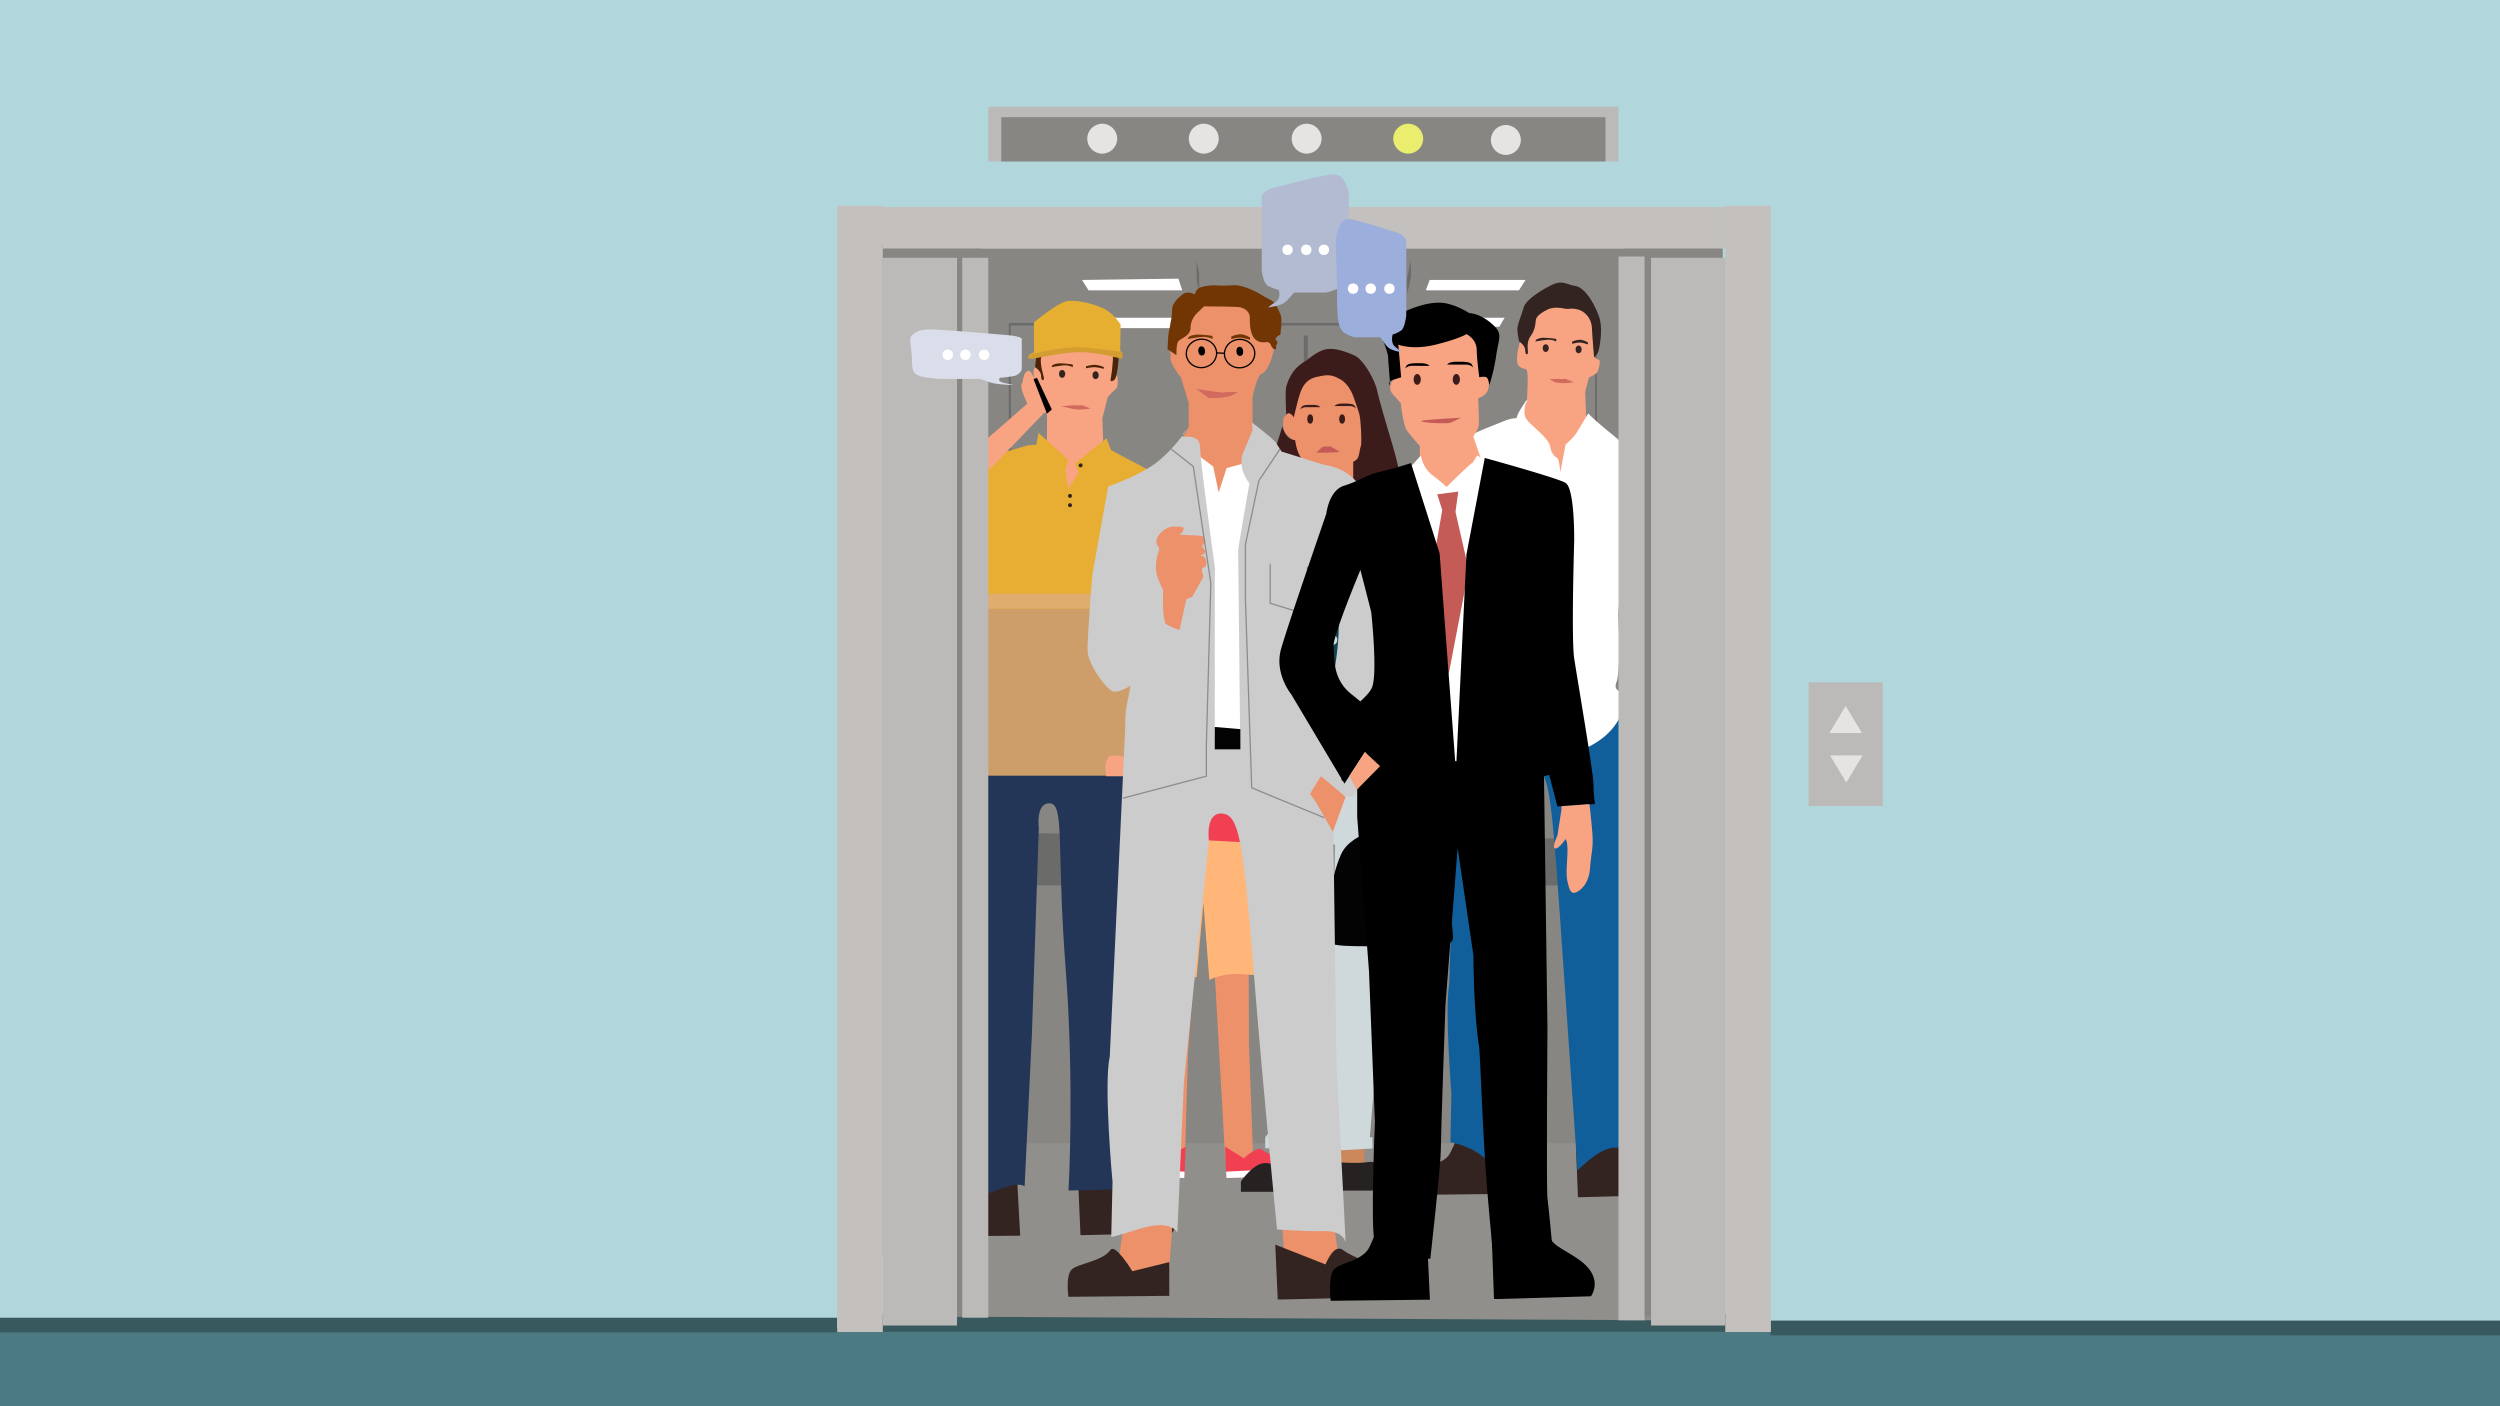 <svg xmlns="http://www.w3.org/2000/svg" viewBox="0 0 1920 1080"><rect x="0" y="0" width="1920" height="1080" fill="#808080" stroke="none"/><defs><style>.cls-1{fill:#b1d7dd;}.cls-2{fill:#4b7a82;}.cls-3{fill:#878683;}.cls-4{fill:#385a5e;}.cls-5{fill:#908f8b;}.cls-6{fill:#c4c0bd;}.cls-7{fill:#fff;}.cls-8{fill:#6b6b6a;}.cls-9{fill:#bcbab8;}.cls-10{fill:#e5e4e3;}.cls-11{fill:#105f9b;}.cls-12{fill:#f8a482;}.cls-13{fill:#332421;}.cls-14{fill:#d1695e;}.cls-15{fill:#ed916b;}.cls-16{fill:#ffb678;}.cls-17{fill:#f14052;}.cls-18{fill:#cfd9db;}.cls-19{fill:#0d476d;}.cls-20{fill:#cc885b;}.cls-21{fill:#262221;}.cls-22{fill:#3c1b1b;}.cls-23{fill:#c55b56;}.cls-24{fill:#3ba2ad;}.cls-25{fill:#154353;}.cls-26{fill:#030303;}.cls-27{fill:#233657;}.cls-28{fill:#4c2304;}.cls-29{fill:#e6af31;}.cls-30{fill:#d39d31;}.cls-31{fill:#e8ae33;}.cls-32{fill:#ce9e6a;}.cls-33{fill:#dfad6e;}.cls-34{fill:#723605;}.cls-35{fill:#ccc;}.cls-36,.cls-37{fill:none;stroke-miterlimit:10;}.cls-36{stroke:#000;}.cls-37{stroke:#8c8c8c;}.cls-38{fill:#b2bbd1;}.cls-39{fill:#9caedb;}.cls-40{fill:#dadeea;}.cls-41{fill:#eaed6e;}</style></defs><g id="elevator4"><polygon class="cls-1" points="1920 1077.12 0 1077.12 0 0 1920 0 1920 1015.61 1920 1077.12"/><polygon class="cls-2" points="679 1020 1265.96 1020 1920 1022.76 1920 1080 0 1080 0 1020 679 1020"/><g id="Layer_10" data-name="Layer 10"><rect class="cls-3" x="660" y="187.03" width="663.05" height="776.93"/></g><rect class="cls-4" x="673.59" y="1009" width="663.41" height="13.84"/><polygon class="cls-5" points="778 878 683.74 1011 1325 1014.21 1226.1 878 778 878"/><rect class="cls-4" y="1012" width="643" height="11.32"/><rect class="cls-4" x="1359.71" y="1014.21" width="560.29" height="11.32"/><rect class="cls-6" x="643" y="158" width="35" height="865"/><rect class="cls-6" x="1325" y="158" width="35" height="865"/><rect class="cls-6" x="678" y="159" width="647" height="32"/><polygon class="cls-7" points="836 223 831 215 905 214 907.97 223 836 223"/><polygon class="cls-7" points="846 244 851 252 916.28 252 913.45 244 846 244"/><polygon class="cls-7" points="1098 215 1095 223 1166.52 223 1171.63 215 1098 215"/><polygon class="cls-7" points="1089 244 1086 251 1151.4 251 1155.56 244 1089 244"/><polygon class="cls-8" points="919 200 919 215 921 226 921 210.56 919 200"/><polygon class="cls-8" points="1083.67 200 1083.67 213 1080.67 226 1080.67 213 1083.67 200"/><polygon class="cls-8" points="1076.01 226 1076.01 244 1074 253 1074 237.98 1076.01 226"/><polygon class="cls-8" points="927 230 929 245 929 254.42 927 244.58 927 230"/><polygon class="cls-8" points="774.7 248 835.46 248 837 250 776.17 250 774.7 248"/><rect class="cls-8" x="929" y="248" width="145" height="2"/><polygon class="cls-8" points="1166.81 248 1165.51 250 1225.09 250 1225 651 1227 653 1226.39 248 1166.81 248"/><polygon class="cls-8" points="774.7 248 776.17 250 777.77 653 774.7 656.79 774.7 248"/><polygon class="cls-8" points="777.77 695.49 777.77 881.04 759.21 908.08 759.21 904.51 774.7 882.65 774.7 697.61 777.77 695.49"/><polygon class="cls-8" points="1227 695.49 1226.1 878 1244.83 908.08 1244.83 910.6 1224.82 878.3 1224.82 695.49 1227 695.49"/><path class="cls-8" d="M952,1143"/><rect class="cls-8" x="1001.29" y="257.74" width="3.07" height="620.26"/><polygon class="cls-8" points="759.21 708.82 795 680 1207.59 680 1244.83 708.82 1244.83 663.86 1208 644 798 640 758.84 661.54 759.21 708.82"/><rect class="cls-9" x="1389" y="524" width="57" height="95"/><polygon class="cls-10" points="1417.5 542.17 1430 563 1405 563 1417.5 542.17"/><polygon class="cls-10" points="1417.96 601 1405.46 580.17 1430.46 580.17 1417.96 601"/><rect class="cls-9" x="759" y="82" width="484" height="42"/><rect class="cls-3" x="769" y="90" width="464" height="34"/><path class="cls-11" d="M1009.75,552.58"/></g><g id="mark4"><path class="cls-12" d="M1181.14,232.12l-13.71,30.24s-4.8,15.26-.69,18.86,5.88,0,6.37,6.15-.46,20.49-.46,20.49l-6.55,16.79,32.72,40.5,19.62-36.55-1-27.83,2.85-10.88a37.8,37.8,0,0,0,5.38-2.9c2.06-1.44,3.43-8.69,2.74-10.14s-2,0-3.43-2.9-1.37-29-1.37-29l-16.9-19.55Z"/><path class="cls-12" d="M1092,516l.69,42s6.17,10.86,15.08,15.94,26.74,10.14,26.74,10.14l1.38-32.6s-19.89,8-23.32,4.34-4.8-7.24-4.11-15.94,2.74-25.36,2.74-25.36Z"/><path class="cls-12" d="M1253.82,520.3v28.41s-1.37,11.44-9.6,12.89-9.6,16.66-9.6,16.66l1.38,6.52s12.34-4.34,17.82-8.69,9.6-8,11-10.87,1.82-11.91,3-19,6.12-25.93,6.12-25.93Z"/><path class="cls-13" d="M1214.25,919.44l60-1.63s5.42-6.52,0-14.67-18.57-12.22-24-17.11-6.19-13.85-6.19-13.85l-33.64,10.21,1.44,37.05Z"/><path class="cls-13" d="M1148.07,894.18V917l-59.3.65s-1.84-14.5,2-18.58,18.26-5,22.67-13.08a89.46,89.46,0,0,0,6.74-16.25Z"/><path class="cls-11" d="M1113.05,755.34c-3.67,19.06,1.64,84.78,1.64,84.78l-.8,37.1s18.7,3.1,28.38,14.51l9.67,11.41,4.64-130.37,14.71-163.2s-2.33-19.33,7.73-18.51,12.39,18,18.58,106.38,13.93,201.61,13.93,201.61,15.88-17.24,28.06-17.58l12.18-.33-5.42-120.63-1.06-224.38L1120,525.87"/><path class="cls-7" d="M1114.63,551.46s20.45,18.83,31.14,21.73,31.26,5.07,31.26,5.07a77.42,77.42,0,0,1,2-15.94c2.06-8.69,4.8-21.73,4.8-21.73l6.86,39.12,30.09-6.52c9.68-5.07,17.25-11.59,22.38-20.65s7.87-14.85,5.13-18.47-9.6-2.9-6.86-10.15,2.13-32,2.13-32l-.76-20.92,2.74-29.71s4.47,12.4,5,19.61,1.2,44.15,1.2,44.15-4.12-5.79-5.49-5.79-1,15.21-1,15.21,4.47,10.87,7.21,11.6,25.14.72,25.14.72,5-12.32,4.35-19.56a46.25,46.25,0,0,0-2.06-10.87s-1.72-114.71-6-125.1-22.8-27.06-37.88-39.37-16.19-14.49-16.19-14.49-6.44,10.86-9.18,15.21-8.23,8.7-8.23,8.7l-4.08,21.57s-.72-9.26-2.09-10.71-3.43-2.17-4.8-5.79,0-5.07-6.17-11.59-12.8-11-13.94-14.92-.23-9,1-10.81,0-1.64,0-1.64-6.84,9.85-7.25,12.45-1.09-.3-11.38,4.05-31.83,11.69-36.83,19.61-18.71,55-22.13,81.82-8.23,65.21-8.23,65.21l-5.49-7.24,3.43,13.76L1081,502.2l9.6,14.48s0,5.79,9.6,5.79h13.71s0-9.42,2.06-10.14,4.12-2.17,5.49-8l1.37-5.8-4.92,0s-1.25-5.36.8-13.54,3.43-17.59,3.43-23,4.8-15.57,4.8-15.57,1.37,30.43,0,35.5-8.23,44.92-8.23,44.92Z"/><path class="cls-13" d="M1166.74,262.36s4.35,2.57,4.58,6.36,1.14,3.92,2,2.77-1.83-7.68,2.29-13.48,3.42-10.87,4.11-13,3.43-4.54,8.23-7,9.6-1.71,13.71-1,4.8-.72,10.29.73,10.36,7,10.67,14.36,1.67,22.59,1.67,22.59a25.8,25.8,0,0,0,2.74-3.63c1.37-2.17,4.12-18.11,1.37-26.8s-10.28-23.19-18.51-24.64-9.9-5.07-19.69,0-18.71,11.59-20.08,16.67-4.8,13-4.8,16.66A53.47,53.47,0,0,0,1166.74,262.36Z"/><path class="cls-13" d="M1195.2,260.32v2a13.37,13.37,0,0,0-7.89-1.29c-4.8.57-8.23,1.29-8.23,1.29l.69-1.45a11.33,11.33,0,0,1,6.17-1.45A67.68,67.68,0,0,1,1195.2,260.32Z"/><path class="cls-13" d="M1207.41,262.36v1.76s4.46-1.45,7.27-.88a41.27,41.27,0,0,1,4.86,1.29V263s-3.43-2.09-6.17-2.09A17.46,17.46,0,0,0,1207.41,262.36Z"/><path class="cls-14" d="M1190.05,291.34s6-.6,7.45-.3a23.75,23.75,0,0,0,4.92-.08l6.15,2.56a56.94,56.94,0,0,1-8,.72,28,28,0,0,1-6.43-.72Z"/><ellipse class="cls-13" cx="1193.48" cy="401.47" rx="2.06" ry="2.17"/><ellipse class="cls-13" cx="1191.43" cy="431.18" rx="2.06" ry="2.17"/><ellipse class="cls-13" cx="1189.37" cy="461.61" rx="2.06" ry="2.17"/><ellipse class="cls-13" cx="1186.63" cy="490.59" rx="2.06" ry="2.17"/><ellipse class="cls-13" cx="1185.26" cy="521.75" rx="2.06" ry="2.17"/><ellipse class="cls-13" cx="1187.13" cy="267.37" rx="2.34" ry="2.96"/><ellipse class="cls-13" cx="1212.37" cy="268.36" rx="2.34" ry="2.96"/></g><g id="adam4"><path class="cls-15" d="M937.4,419.14l11.54,25.45s4,12.85.58,15.88-8.38,3.95-8.79,9.12.84,20.2.84,20.2l8.49,7.23-17.75,45-22.72-42.92,1.68-19.36-6.85-11.93a31.08,31.08,0,0,1-4.53-2.43c-1.73-1.22-2.88-7.32-2.31-8.54s1.73,0,2.89-2.44S901.62,430,901.62,430l14.23-16.45Z"/><path class="cls-15" d="M889.57,798.74c-1.92,12.25.86,54.5.86,54.5l-4.06,39.68s9.25-5.65,14.31,1.68,9.23-.84,9.23-.84l2.42-83.82L920,705s-1.22-12.42,4-11.9,6.48,11.59,9.71,68.4,7.29,129.61,7.29,129.61,9.62,4.53,16,4.31,5.05-15.83,5.05-15.83l-2.83-77.55-.56-144.25-65.51-6.59"/><path class="cls-13" d="M949.52,444.59s-3.66,2.16-3.85,5.35-1,3.31-1.73,2.33,1.54-6.46-1.92-11.34-2.89-9.14-3.46-11-2.89-3.83-6.93-5.88-8.08-1.44-11.54-.83-4-.61-8.66.61-8.72,5.89-9,12.09-1.4,19-1.4,19a21.37,21.37,0,0,1-2.31-3c-1.16-1.83-3.47-15.24-1.16-22.56s8.66-19.51,15.58-20.73,15.12-3.05,23.36,1.22S948.83,422.4,950,426.67s2.53,25.56,2.53,28.61S949.52,444.59,949.52,444.59Z"/><path class="cls-13" d="M925.57,442.88v1.71a11.28,11.28,0,0,1,6.64-1.08c4,.47,6.92,1.08,6.92,1.08l-.57-1.22a9.57,9.57,0,0,0-5.2-1.22A56.39,56.39,0,0,0,925.57,442.88Z"/><path class="cls-13" d="M915.29,444.59v1.49s-3.75-1.22-6.11-.75a34,34,0,0,0-4.09,1.09v-1.29s2.88-1.76,5.19-1.76A14.61,14.61,0,0,1,915.29,444.59Z"/><path class="cls-14" d="M929.79,467.07s-4.92,1.41-6.16,1.66a20.12,20.12,0,0,1-4.14-.07l-4.85-.75s3.28,3.51,6.39,3.51a23.42,23.42,0,0,0,5.41-.61Z"/><ellipse class="cls-13" cx="932.36" cy="448.81" rx="1.97" ry="2.49"/><ellipse class="cls-13" cx="911.12" cy="449.64" rx="1.97" ry="2.49"/><path class="cls-15" d="M1000,563.65c-.84,4.41,7.58,38.54,7.58,38.54s.23,17.21-15,27.31a216.21,216.21,0,0,0-26.67,20.92l-8.8-27.66s27.78-5,29.46-19.35-7.58-49.24-7.58-49.24l10.95-4.37Z"/><path class="cls-15" d="M881.61,549.54s-6,40.4-8.6,42.92-24.86-8.83-24.86-8.83-23.21-19.79-28.47-20.21-15.55-2.94-16.14-10.09-10.18-21.46-2.69-22.3,16,.84,16.14,7.57,35,20.46,35,20.46,6.26,7.47,10.32,4.45,10.7-28.7,10.7-28.7l11.14,6.32Z"/><path class="cls-16" d="M881.75,629.91s-4.2,46.59-4.42,53.81,1.9,13.11,0,24.47-6.5,28.5-8.83,36.76,21.23,4.89,29.65,4.89,20.8.68,20.8.68l5.29-57.06,4.55,59.2s8.92-5.34,23.22-4.5l18.52,1.08V700.39L966.07,632l-81.92-2.11"/><path class="cls-17" d="M913.27,492s-35.72,4.57-39.94,13.26-13.55,30.39-13.55,30.39l-2.54,11,21.3,8.66-5.21,87.19L975.88,648,970.4,551.6l4,9.68,26-2.95s-7.27-46.49-21.6-55.27a49.37,49.37,0,0,0-29-7s-6.88,11.94-15.17,12.2-18.47,1.18-19.61-3a74.83,74.83,0,0,0-3.4-9.22"/><path class="cls-17" d="M943.62,904.7l42.86-1.06a7.45,7.45,0,0,0,0-9.52c-3.87-5.28-13.27-7.93-17.15-11.1s-14,6.53-14,6.53l-14.52-8.89,1,24Z"/><path class="cls-7" d="M941.68,899.81,978.94,898l4.81-6.59s2.81,1.84,3.63,4.22,2.43,7.83-.9,8-44.59,1.06-44.59,1.06Z"/><path class="cls-17" d="M907.85,904.7,865,903.64a7.45,7.45,0,0,1,0-9.52c3.87-5.28,13.27-7.93,17.14-11.1s14.34,5.69,14.34,5.69l14.14-8.05-1,24Z"/><path class="cls-7" d="M909.78,899.81,872.52,898l-4.8-6.59s-2.81,1.84-3.63,4.22-2.43,7.83.9,8,44.58,1.06,44.58,1.06Z"/><path class="cls-18" d="M903.1,410.68s16.7-6.28,24.42-4.35,15.42,3.77,15.42,3.77l3.16,17.72-41.32-7.72Z"/><path class="cls-19" d="M897.09,434.22s-7-6.13-6.33-10.67S903.16,414,908.48,413s23.29-1.64,27.34,1.54a124.52,124.52,0,0,1,9.46,8.68l-2.34-13.15s3.62.57,4.95,5.49,3.41,19.13,3.41,19.13-13.93-6.2-21.84-9.21-19.37-1.07-26.38,1S897.09,434.22,897.09,434.22Z"/></g><g id="este4"><polygon class="cls-20" points="976.48 746.97 976.48 898.83 996.53 898.83 1014.9 636.54 1028.56 646.22 1024.53 900.69 1047.05 901.84 1062.21 607.87 987.77 585.82 976.48 746.97"/><path class="cls-21" d="M999.79,893.31s-17.35,1.55-26.77,0-20,14-20,14v8H1000Z"/><path class="cls-21" d="M1024.59,892.4s17.35,1.56,26.76,0,20,14,20,14v8h-46.94Z"/><path class="cls-15" d="M1006.27,282.74l-13.59,26.19-4.85,9.71-1.94,1.94s-1,5.41,0,9,3.88,5.54,5.82,7.48,5.83,48.5,5.83,48.5l-12.62,11.64,38.81,73.73,33-78.58-17.46-11.64,15.52-53.35-14.55-46.57Z"/><path class="cls-22" d="M994.63,338s1,6.79,2.91,10.67a24,24,0,0,0,3.88,5.82v17.32s-1,12.42-3.4,12.59-13.86,0-13.86,0-8,.16-9.91-5.66-4.9-7.85-1.48-17.51S981,340,981,340l3.88-12.61s1,4.85,3.88,7.76A9,9,0,0,0,994.63,338Z"/><path class="cls-22" d="M987.83,318.64a2.12,2.12,0,0,1,2.91-1,7.31,7.31,0,0,1,2.92,2.91s1.94-8.73,3.88-15.53,4.85-13.58,13.58-15.52,11.64-1.94,18.43,1.94,9.8,12.95,9.8,12.95,3.78,10.34,4.75,14.22,1.94,22.31,1,24.25-1,7.76-2.91,9.7-2.91,1.94-2.91,1.94v14.55l-7.83,15.43h37.25s8.41.09,7.44-12.52-8.73-36.86-10.67-43.65-5.82-19.41-7.76-28.14S1047,276,1040.22,273s-14.55-5.82-21.34-4.85-15.52,8.73-15.52,8.73a33.49,33.49,0,0,0-7.76,5.82c-3.89,3.88-6.8,10.41-7.77,14.42S987.83,318.64,987.83,318.64Z"/><ellipse class="cls-22" cx="1006.22" cy="321.8" rx="2.27" ry="3.63"/><ellipse class="cls-22" cx="1030.73" cy="321.8" rx="2.27" ry="3.63"/><path class="cls-22" d="M1013.94,312.72s-.91-1.78-5.45-1.8-8.11,0-9,1.8l-.93,1.81a6.59,6.59,0,0,1,4.48-1.8Z"/><path class="cls-22" d="M1025,311.85s1-1.9,5.82-1.92,8.67,0,9.67,1.92l1,1.94a7,7,0,0,0-4.79-1.93Z"/><path class="cls-23" d="M1011.12,347.74s3.88-4.85,5.82-4.85h5.16s4.54,2.91,6.48,3.88S1011.12,347.74,1011.12,347.74Z"/><path class="cls-24" d="M1227,1186.14"/><polygon class="cls-18" points="979.22 591.32 973.94 812.37 973.94 870.59 971.67 873.43 971.67 881.89 1000.37 881.89 1004.43 871.6 1000.94 870.59 1019.93 647.08 1025.05 648.76 1022.74 873.43 1019.15 873.43 1019.15 883.99 1054.07 882.05 1054.07 873.43 1052.04 873.43 1076.52 576.33 980.88 572.85 979.22 591.32"/><path class="cls-25" d="M989.57,386.36s5.95,15.11,25.86,17.18,41.72-18.14,41.72-18.14,18.8,3.12,31.16,14.28,18.89,90.86,18.89,90.86l-.72,66.27-33.64,87.37s-26.22-15.59-24.45-33S1081.94,543,1081.94,543s-2.36-59.08-5.31-75.13S1097.19,537,1097.19,537l-12.45,52.6s-55.15,5.57-83.8,3.25-36.2,1.74-44.88-27S925,500.57,932.69,468.34s12.07-64.21,27.75-74.35S989.57,386.36,989.57,386.36Z"/><path class="cls-26" d="M1046.83,641.1S1034.57,645.82,1030,656s-7.77,23.67-7.94,34.35-10.62,31.43.71,34.61,38.55.52,58,3,35.16-1.38,35.16-7.57-3.48-37.93-8.71-51.87-7.37-24.71-19.79-27.45S1046.83,641.1,1046.83,641.1Z"/><path class="cls-15" d="M1051.19,623.17s-5.83,4.45-5,8.42,1.2,10.51,5,16.82,3.75,8.05,9,8.05,9.34-6.65,8.59-9-2.22-7.66-2.22-7.66-4.19-3.46-7-6"/><circle class="cls-18" cx="985.7" cy="449.6" r="3.92"/><circle class="cls-18" cx="1004.86" cy="468.76" r="3.92"/><circle class="cls-18" cx="1023.15" cy="449.6" r="3.92"/><circle class="cls-18" cx="1042.31" cy="468.76" r="3.92"/><circle class="cls-18" cx="985.7" cy="491.41" r="3.92"/><circle class="cls-18" cx="1004.86" cy="510.57" r="3.92"/><circle class="cls-18" cx="1023.15" cy="491.41" r="3.92"/><circle class="cls-18" cx="1042.31" cy="510.57" r="3.92"/><circle class="cls-18" cx="989.18" cy="531.48" r="3.92"/><circle class="cls-18" cx="1008.35" cy="550.64" r="3.92"/><circle class="cls-18" cx="1026.64" cy="531.48" r="3.92"/><circle class="cls-18" cx="1045.8" cy="550.64" r="3.92"/><circle class="cls-18" cx="1065.27" cy="426.36" r="3.92"/><circle class="cls-18" cx="1084.44" cy="445.52" r="3.92"/><circle class="cls-18" cx="1065.27" cy="468.16" r="3.92"/><circle class="cls-18" cx="1084.44" cy="487.32" r="3.92"/><circle class="cls-18" cx="1068.76" cy="508.23" r="3.92"/><circle class="cls-18" cx="1087.92" cy="527.39" r="3.92"/><circle class="cls-18" cx="951.73" cy="446.99" r="3.92"/><circle class="cls-18" cx="970.89" cy="466.15" r="3.92"/><circle class="cls-18" cx="951.73" cy="488.8" r="3.92"/><circle class="cls-18" cx="970.89" cy="507.96" r="3.92"/><circle class="cls-18" cx="955.21" cy="528.86" r="3.92"/><circle class="cls-18" cx="974.38" cy="548.03" r="3.92"/><circle class="cls-18" cx="993.54" cy="426.09" r="3.92"/><circle class="cls-18" cx="1030.99" cy="426.09" r="3.92"/><circle class="cls-18" cx="959.57" cy="423.47" r="3.92"/><circle class="cls-18" cx="1085.86" cy="575.9" r="3.92"/><circle class="cls-18" cx="1070.19" cy="596.8" r="3.92"/><path class="cls-15" d="M979.2,582.6s-4.39.4-4.39,3.93.89,10.61,6.19,14.15,10.61,2.47,15,2.56,13.42-3.52,12-7.9-11.12-5.27-13.78-7.92-12.37-11-13.26-9S979.2,582.6,979.2,582.6Z"/></g><g id="john4"><path class="cls-12" d="M809.58,251.21l-15.85,33.34s-.11,9.58,4.08,13.24,5.61,11.06,6.11,17.33,0,26.49,0,26.49l-9.66,3.89,33.34,41.27,20-37.24-1-28.37,4.18-16.23s4-4.64,6.11-6.12,1.72-8.71,1-10.19-6.13,5.14-5.09,2c3.94-11.81.47-27,.07-26.36l-17.23-19.92Z"/><path class="cls-13" d="M832.6,948.56,900,946.9s6.09-6.65,0-14.95-20.88-12.45-27-17.44-7-14.11-7-14.11l-37.82,10.41,1.62,37.75Z"/><path class="cls-13" d="M781.28,908.2,783.52,949l-71.73.66s-2.06-14.78,2.29-18.93,20.52-5.09,25.48-13.34a86.7,86.7,0,0,0,7.57-16.55Z"/><path class="cls-27" d="M744.18,776.75c-4.13,19.41-5.62,95.79-5.62,95.79l-5.27,36.05s13.61,13.12,28.88,6.75c21.71-9.07,24.73-4.08,24.73-4.08l5.62-117.19,5.29-158.23s-2.62-19.69,8.69-18.86,4.91,36.1,11.87,126.14,2.25,171.2,2.25,171.2l40.46-1c13.69-.34,13.49-1,13.49-1V747.19l-2.25-199.73L741.94,544.4"/><path class="cls-28" d="M794.91,282s4.43,2.62,4.66,6.48,1.16,4,2.1,2.82-5-14.11-.8-20,6.62-4.78,7.32-7,3.49-4.63,8.38-7.11,9.78-1.75,14-1,4.89-.74,10.48.74,13.54,5.85,13.85,13.36-2,22.42-2,22.42a3.62,3.62,0,0,0,3.56-1.82c1.4-2.21,4.19-18.45,1.4-27.31s-10.48-23.63-18.87-25.11-10.09-5.17-20.07,0-19.06,11.82-20.46,17-2.63,12.17-2.63,15.86S794.91,282,794.91,282Z"/><path class="cls-28" d="M823.91,280V282a13.65,13.65,0,0,0-8-1.31c-4.89.58-8.38,1.31-8.38,1.31l.7-1.47s2.09-1.48,6.29-1.48A68.51,68.51,0,0,1,823.91,280Z"/><path class="cls-28" d="M834,281.39v1.5s5-1.23,8.22-.75,5.49,1.1,5.49,1.1v-1.31a20.55,20.55,0,0,0-7-1.77A25,25,0,0,0,834,281.39Z"/><path class="cls-14" d="M815.13,312.06s9.63-1.11,11.12-.81a24,24,0,0,0,5-.08l6.26,2.6a57.32,57.32,0,0,1-8.12.74,28.33,28.33,0,0,1-6.55-.74Z"/><ellipse class="cls-13" cx="815.69" cy="287.13" rx="2.38" ry="3.02"/><ellipse class="cls-13" cx="841.41" cy="288.14" rx="2.38" ry="3.02"/><path class="cls-29" d="M862,274.16h-4.43s-22.3-5.83-29.68-5.4-34.4,5.4-34.4,5.4h-3v-1.81l3.71-1.81L794,247.61s18.5-15.43,25.84-16.43,21.62,2.32,29,6.47,11.8,11.62,11.8,11.62l-.34,19.49Z"/><path class="cls-30" d="M790.46,272.35s-3.28,4.26,3,3.13,22.64-4.84,35.89-5S862,275.67,862,275.67v-5.22s-25.25-4.15-38.1-3.69-33.45,5.59-33.45,5.59"/><polygon class="cls-12" points="717.73 436.37 712.72 508.61 733.29 513.62 742.2 432.02 717.73 436.37"/><polygon class="cls-12" points="885.51 432.02 892.06 513.62 913.9 513.62 907.15 417.54 885.51 432.02"/><path class="cls-31" d="M790.11,341.86S763.47,349,753.83,354s-24.26.9-31,21.28-15.48,70.1-15.48,70.1l21.31,4,17.54,7.91,4.49-18.28-5.38,60.65-3.37,44.83,130.38,3.06s0-55.26,0-64.2-1-41.86-1-41.86l7.21,10.44s9.44-6.58,15.68-8.47,20.69-2,20.69-2,.81-33.47-1.76-40.13-.18-21.95-9.32-28.07-50.59-27.51-50.59-27.51l-3.37-9.17L825.6,355.88l2.75,7.13-7.91,12.44-2.31-14.26,2.31-8-22.85-20.79-1.7,9.17Z"/><circle class="cls-13" cx="821.76" cy="380.85" r="1.53"/><circle class="cls-13" cx="821.76" cy="387.98" r="1.53"/><circle class="cls-13" cx="829.91" cy="357.41" r="1.53"/><path class="cls-22" d="M742.57,535.93s45.45,5.42,58.94,6.44,70.82-1.88,70.82-1.88l.14,8.18s-52.09,1.63-63.77,1.74-66.76-6-66.76-6Z"/><polygon class="cls-32" points="914.59 595.72 701 595.72 701 521.49 701 467.32 914.59 467.32 914.59 595.72"/><polygon class="cls-33" points="715.05 456 701 467.32 914.59 467.32 900.4 456 715.05 456"/><path class="cls-12" d="M711.82,532.18a7,7,0,0,1,5,5.29l-2.51,8.27,2.51,7.12v7.8a12.59,12.59,0,0,1-9.66,3.38l-6.19-.38V532.18Z"/><path class="cls-12" d="M880.83,585.41a7,7,0,0,0-5.29-5l-8.28,2.51-7.12-2.51h-7.79A12.62,12.62,0,0,0,849,590l.38,6.19h31.49Z"/><path class="cls-12" d="M759.78,360.91,801,318s-1.47-.67-.24-.33,5.09-3.16,5.09-3.16L799.24,300l-4.07-6.43S792.46,283.15,789,285s-2.72,6.88-4.36,9.94S789,310,789,310l-33.2,29"/><polygon points="796.39 290.15 807.79 314.51 804.05 317.67 801.04 309.92 793.73 291.15 796.39 290.15"/></g><g id="carl4"><path class="cls-15" d="M946.05,227.45s31,26.92,32.42,32.83S976,277,976,277s-3.55,9.34-7,10-7.08,17.92-7.08,17.92v23l21.38,29.54-42.08,68.93-47.61-67,14.49-23,4.83-8.54V309.51L907,290s-8.69-11.19-8-15-1.94-8.16-.56-9.47,15.87-30.2,15.87-30.2Z"/><path class="cls-34" d="M924.66,235.33s24.15,0,27.6.66,7.59,3.28,7.59,7.87,0,14.45,5.51,17.73S973.93,260.4,976,265s4,3,4,3,.14-.09.14-2.06,2.07-2.61,0-4.58S983.3,257,983.3,257s1.65-11.79.27-15.07-3.72-9.22-7.17-11.19-4.83-2.62-4.83-2.62.34.25-1.73-1.06-14.59-8.67-22.87-8a92.37,92.37,0,0,1-14.87,0s-8.68.44-11.44,2.29a6.62,6.62,0,0,0-2.9,4.81s-5.52-3.28-9.66,0-8,7.09-8,12.35a36,36,0,0,1-1.14,9.15,63,63,0,0,1-1.18,6.73c-.69,2.62-1.11,13.86-1.11,13.86l6.86,4.57s-.24-7.67,1.14-10.29,9.67-4.2,9.67-10.77,4.83-11.16,4.83-11.16Z"/><polygon class="cls-7" points="913.8 344.87 931.76 358.32 935.94 378.29 942.03 359.49 965.94 352.93 984.12 434.02 927.28 567.91 902.4 429.49 913.8 344.87"/><polygon class="cls-15" points="864.15 932.34 859.01 968.37 868.96 982.94 898.02 973.13 901.41 927.74 864.15 932.34"/><polygon class="cls-15" points="983.61 927.74 987.37 976.2 1042.82 979.64 1029.06 971.27 1022.67 929.49 983.61 927.74"/><path class="cls-35" d="M852.29,811.48c-4.81,21.66,2.13,96.36,2.13,96.36l-1,42.16s2.85-.12,20.43-5.84c26.22-8.54,30.36,2.62,30.36,2.62l5-115.5,19.21-185.49s-3-22,10.11-21,16.17,20.49,24.25,120.91,18,198.49,18,198.49,20,1.69,35.87,1.31,16.85,9,16.85,9l-7.08-137.11-3.56-267.08-158-5.91"/><path class="cls-35" d="M911.07,330.35a8.7,8.7,0,0,0-3,4.22c-1,2.89,13.72-3.64,13.72,10.29,0,12.59,18.3,141.84,18.3,141.84l13.73-82.36,5.72-33.17s-9.92-11.68-4.58-24c4.41-10.15,7.06-16.8,7.06-16.8l-.6-5.91S978,336.91,980.06,340.2l4.14,6.56L1017,357s22.41,2.1,30,22c3.24,8.49,9.88,32.05,17,56,12.84,43.17,18.29,38.29,4,81-7.08,21.15-24.6,90.9-27.24,94.24-6.46,8.2-51.22-23.59-40.76-22.24,9.54,1.24,42.54-113.39,21-137l2.6,131.79s-77.18-7.64-104.09-9.16-46.08.37-51.41-4-3.26-25.32-3.26-25.32l3.45-17.72s-8.13,5.25-13,4.59-20.08-21-20.08-32.17,3.73-57.77,3.73-57.77l12.14-67.61s24.83-8.54,37.94-19A117.25,117.25,0,0,0,911.07,330.35Z"/><path class="cls-13" d="M984.46,998l78.32-1.85s7.08-7.41,0-16.68-24.26-13.89-31.33-19.44S1018,971.07,1018,971.07l-38.58-15.18L981.3,998Z"/><path class="cls-13" d="M898,969.28v25.93l-77.45.74s-2.4-16.49,2.66-21.12,23.34-6,29.61-14.87c3.72-5.3,16.83,16.36,16.83,16.36Z"/><path class="cls-14" d="M950.58,301.15s-8.36-.23-10.38.26-21.6-2.76-21.6-2.76l9.78,7a64.87,64.87,0,0,0,7.72-.12,44.29,44.29,0,0,0,8.9-1.42Z"/><path class="cls-15" d="M924.34,442.73l-8.78,15.75-4.43,1.68-5.22,23.62s-10.53-3.22-11.19-5.7a53.9,53.9,0,0,1-1.51-12.38V453s-4.06-7.85-5.05-12.77a32.51,32.51,0,0,1,1.6-16.16c1.72-4.32-1.47-3.68-1.6-8.24s6.74-11.2,12.35-11.42,8.49.78,8.49.78.41,3.8-3,4.93,17.57.47,18.3,2.22,2.71,4.71,0,5.7,1.18,4.05,1.39,5.71-4.1,3.07-4.1,3.07,3-.25,4.1,2,1.32,6.75-1.39,7S924.34,442.73,924.34,442.73Z"/><path class="cls-15" d="M1014.45,596.09l-8.76,14.15s-.39-3.69,8.76,12.45l9.15,16.14,9.87-26.83-19-15.91"/><ellipse class="cls-36" cx="922.71" cy="271.47" rx="11.65" ry="10.94" transform="translate(-22.3 92.44) rotate(-5.67)"/><ellipse class="cls-36" cx="952.01" cy="271.62" rx="11.65" ry="10.94" transform="translate(-22.17 95.33) rotate(-5.67)"/><line class="cls-36" x1="934.38" y1="271.03" x2="940.26" y2="271.29"/><ellipse cx="922.85" cy="269.57" rx="2.59" ry="3.56" transform="translate(-22.11 92.44) rotate(-5.67)"/><ellipse cx="952.16" cy="269.92" rx="2.59" ry="3.56" transform="translate(-22 95.34) rotate(-5.67)"/><polygon class="cls-7" points="932.95 438.73 932.95 566.51 952.48 569.55 950.55 389 932.95 438.73"/><polygon class="cls-26" points="932.95 558.31 932.95 575.51 952.61 575.51 952.61 560 932.95 558.31"/><polyline class="cls-37" points="1017 628 978.08 612 961.3 605 956.47 459.85 956.47 418.14 966.84 369.14 983 344.87"/><polyline class="cls-37" points="975.5 433 975.5 463.3 992.05 468.4 999.19 470.52 1006 463.54 1004 435.17"/><polyline class="cls-37" points="899.44 344.87 916.45 358.28 929.92 447.83 926.49 571.87 926.49 596.09 862.32 613"/><path class="cls-34" d="M931.2,258v2.41a15.73,15.73,0,0,0-9.32-1.52c-5.68.66-9.74,1.52-9.74,1.52l.81-1.72s2.44-1.71,7.3-1.71A79.6,79.6,0,0,1,931.2,258Z"/><path class="cls-34" d="M945.65,258.43v2.08s5.28-1.71,8.6-1A46.89,46.89,0,0,1,960,261v-1.82s-4.06-2.47-7.3-2.47A20.54,20.54,0,0,0,945.65,258.43Z"/></g><g id="sebastian4"><path class="cls-12" d="M1068.92,257.54l1.52,34a7.84,7.84,0,0,0-.76,11.23c3.72,4,6.13,6.91,6.13,6.91s1.64,17,5,21.38,9.62,11.52,9.62,11.52v19.56l30.45,24.32,18.25-29-7.67-22.33s3.8-4.7,4.22-8.5-.47-20.81-.47-20.81,6.57-1.79,7.76-7.16,1.19-9-1.5-9h-5.37S1139.5,267,1138,263s-10-10-10-10-11.62-6.21-28.63-4.42A92.36,92.36,0,0,0,1068.92,257.54Z"/><path class="cls-7" d="M1084.22,357.53l7.09-7.76a23.91,23.91,0,0,0,9,15.39A119,119,0,0,1,1111,374s21.57-21.36,19.74-18.29,3.69-5.89,3.69-5.89l8.94,4.94L1128,594.32l-24.2-1.53-19.56-233.48"/><polygon class="cls-23" points="1103.78 379.64 1107.65 391.75 1100.26 433.95 1103.78 493.91 1112.58 517.69 1127.97 437.68 1117.81 393.12 1119.96 377.53 1103.78 379.64"/><path d="M1118.17,592.45l8.06-166.56,14.07-74.18s54.6,15,61.91,19.05,6.77,44.72,6.77,44.72-2.3,74.94,0,90.13,14.71,87.73,14.78,96.24a115.63,115.63,0,0,0,1.23,15.67l-28.92,1.79-6.27-24.17s-51.31,12-69.53,11.38-51.93-6-62.84-18.1-11.8-14.78-11.8-14.78l-10.94,19.15-4.06,7.09-10.47-43.25s29.05-17.91,33.53-28.66-.57-57.87-.57-57.87l-8.32-32.42s-21.5,51.46-20.64,58.79S1022.65,521,1037.73,533a271.34,271.34,0,0,1,25,22.33l-30.19,46.51-41-68.84s-13-15.78-7.68-34.59,34.78-103.93,34.78-103.93,1.93-17.85,13.57-21.44,17.23-8.34,28.32-10.88,23.1-6.51,23.1-6.51l22,69.33Z"/><path d="M1185.71,590.18l2.73,199.41s-.91,123.57,0,130.41,3.63,36,3.63,36-22.69,8.64-32.67,6.48-13.14-3.15-13.14-3.15-3.89-39.91-5.7-66.93-4-84.56-4.48-87.76c-4.48-26.87-4.48-70.74-4.48-70.74l-12.13-82.69-9.36,120.3s-3.58,100-3.58,111.93-8.06,83.28-8.06,83.28-38.9-1-42.53-11.81,0-93,0-93l-4.53-115.64-9.09-118.89v-25.7l20-21.86,119.85,10.27"/><path d="M1067.64,296s-2.85-2.68,2.8-4.47l5.64-1.8-2.19-25.07s10.58,4.48,28.77,0,23.57-8.06,23.57-8.06,7.73,3.58,7.89,12.09,2,21,2,21,3.58-.89,5.37,0,2.26,6.27,2.26,6.27a142.35,142.35,0,0,0,5.38-23.28c2.21-14.33,5.33-16.52-3.84-24.38s-16.88-7.83-16.88-7.83-11.9-7.84-22.69-8-22.43,4.36-33.18,9.73-15.22,9.85-11.64,17a65,65,0,0,1,5,13.43Z"/><ellipse class="cls-22" cx="1088.41" cy="291.37" rx="2.78" ry="4.16"/><ellipse class="cls-22" cx="1118.44" cy="291.37" rx="2.78" ry="4.16"/><path d="M1097.87,281s-1.12-2-6.68-2.06-9.94,0-11.08,2.06L1079,283a8.39,8.39,0,0,1,5.5-2.07Z"/><path d="M1111.4,280s1.19-2.18,7.13-2.2,10.62,0,11.85,2.2l1.22,2.23a8.93,8.93,0,0,0-5.87-2.22Z"/><path class="cls-23" d="M1122,320.82s-7.62,4.18-10,4.18h-9s-9-.34-11.42-1.45S1122,320.82,1122,320.82Z"/><path d="M1150.28,997.64l71.58-2.1s6.47-8.4,0-18.9-22.17-15.76-28.64-22.06-7.39-17.85-7.39-17.85l-40.16,13.17,1.72,47.74Z"/><path d="M1095.77,946.6l2.39,51.56L1022,999s-2.19-18.7,2.43-24,21.79-6.43,27.06-16.87a120.82,120.82,0,0,0,8-20.94Z"/><polygon class="cls-12" points="1042.04 606.52 1059.9 588.42 1048.25 577.57 1036.28 596.01 1042.04 606.52"/><path class="cls-12" d="M1199.21,621.74l-3.13,20s-4.48,9-1.79,9.85,8.06-7.16,8.06-7.16,1.9,1.28,1.4,11.83-1.12,15.76.08,20.77,2.1,9.49,5.68,8.59,10.75-6.27,11.64-18.81,2.69-15.22,1.79-26.86-2.25-22.39-2.25-22.39l-21.48,1.6Z"/></g><g id="door4"><rect class="cls-3" x="1247" y="191" width="75" height="820"/><rect class="cls-3" x="679" y="191" width="75" height="820"/><rect class="cls-9" x="678" y="198" width="57" height="820"/><rect class="cls-9" x="1268" y="198" width="57" height="820"/><rect class="cls-9" x="739" y="198" width="20" height="814"/><rect class="cls-9" x="1243" y="197" width="20" height="817"/></g><g id="speech4"><path class="cls-38" d="M982,222.61s2.35,6.24-2.36,9.37a67.35,67.35,0,0,0-5.89,4.16s8.25-1,11.78-3.12,8.24-8.33,8.24-8.33h24.73s9.43-2.08,11.78-5.21,4.71-4.16,4.71-28.1,2.36-41.12,0-46.59-3.53-11.72-13-10.68-44.76,10.42-44.76,10.42-8.24,2.08-8.24,7.28v56.05s1.18,9.54,4.71,11.62A32.78,32.78,0,0,0,982,222.61Z"/><circle class="cls-7" cx="988.84" cy="191.86" r="3.99"/><circle class="cls-7" cx="1003.19" cy="191.86" r="3.99"/><circle class="cls-7" cx="1016.75" cy="191.86" r="3.99"/><path class="cls-39" d="M1069.56,256.92s-1.9,6.24,1.9,9.37a56.47,56.47,0,0,1,4.74,4.16s-6.64-1-9.49-3.12-6.64-8.33-6.64-8.33h-19.94s-7.59-2.08-9.49-5.21-3.8-4.16-3.8-28.11-1.89-41.11,0-46.58,2.85-11.72,10.45-10.68,36.07,10.42,36.07,10.42,6.64,2.08,6.64,7.28v56s-1,9.54-3.8,11.62A23.29,23.29,0,0,1,1069.56,256.92Z"/><circle class="cls-7" cx="1067.08" cy="221.68" r="3.99"/><circle class="cls-7" cx="1052.73" cy="221.68" r="3.99"/><circle class="cls-7" cx="1039.18" cy="221.68" r="3.99"/></g><g id="call4"><path class="cls-40" d="M768.08,290.12s-3,2.61,3,3.92,7.53,1.75,7.53,1.75-10.54-.44-15.06-1.31A62.74,62.74,0,0,1,753,291H721.41s-12-.87-15-2.18-6-1.75-6-11.78-3-17.22,0-19.51,4.51-4.91,16.56-4.47,57.2,4.36,57.2,4.36,10.54.87,10.54,3v23.48a8.37,8.37,0,0,1-6,4.87C774.1,289.68,768.08,290.12,768.08,290.12Z"/><circle class="cls-7" cx="755.8" cy="272.5" r="3.99"/><circle class="cls-7" cx="741.45" cy="272.5" r="3.99"/><circle class="cls-7" cx="727.89" cy="272.5" r="3.99"/></g><g id="floor41"><circle class="cls-10" cx="846.5" cy="106.5" r="11.5"/></g><g id="floor42"><circle class="cls-10" cx="924.5" cy="106.5" r="11.5"/></g><g id="floor43"><circle class="cls-10" cx="1003.5" cy="106.5" r="11.5"/></g><g id="floor44"><circle class="cls-41" cx="1081.5" cy="106.5" r="11.5"/></g><g id="floor45"><circle class="cls-10" cx="1156.5" cy="107.5" r="11.5"/></g></svg>